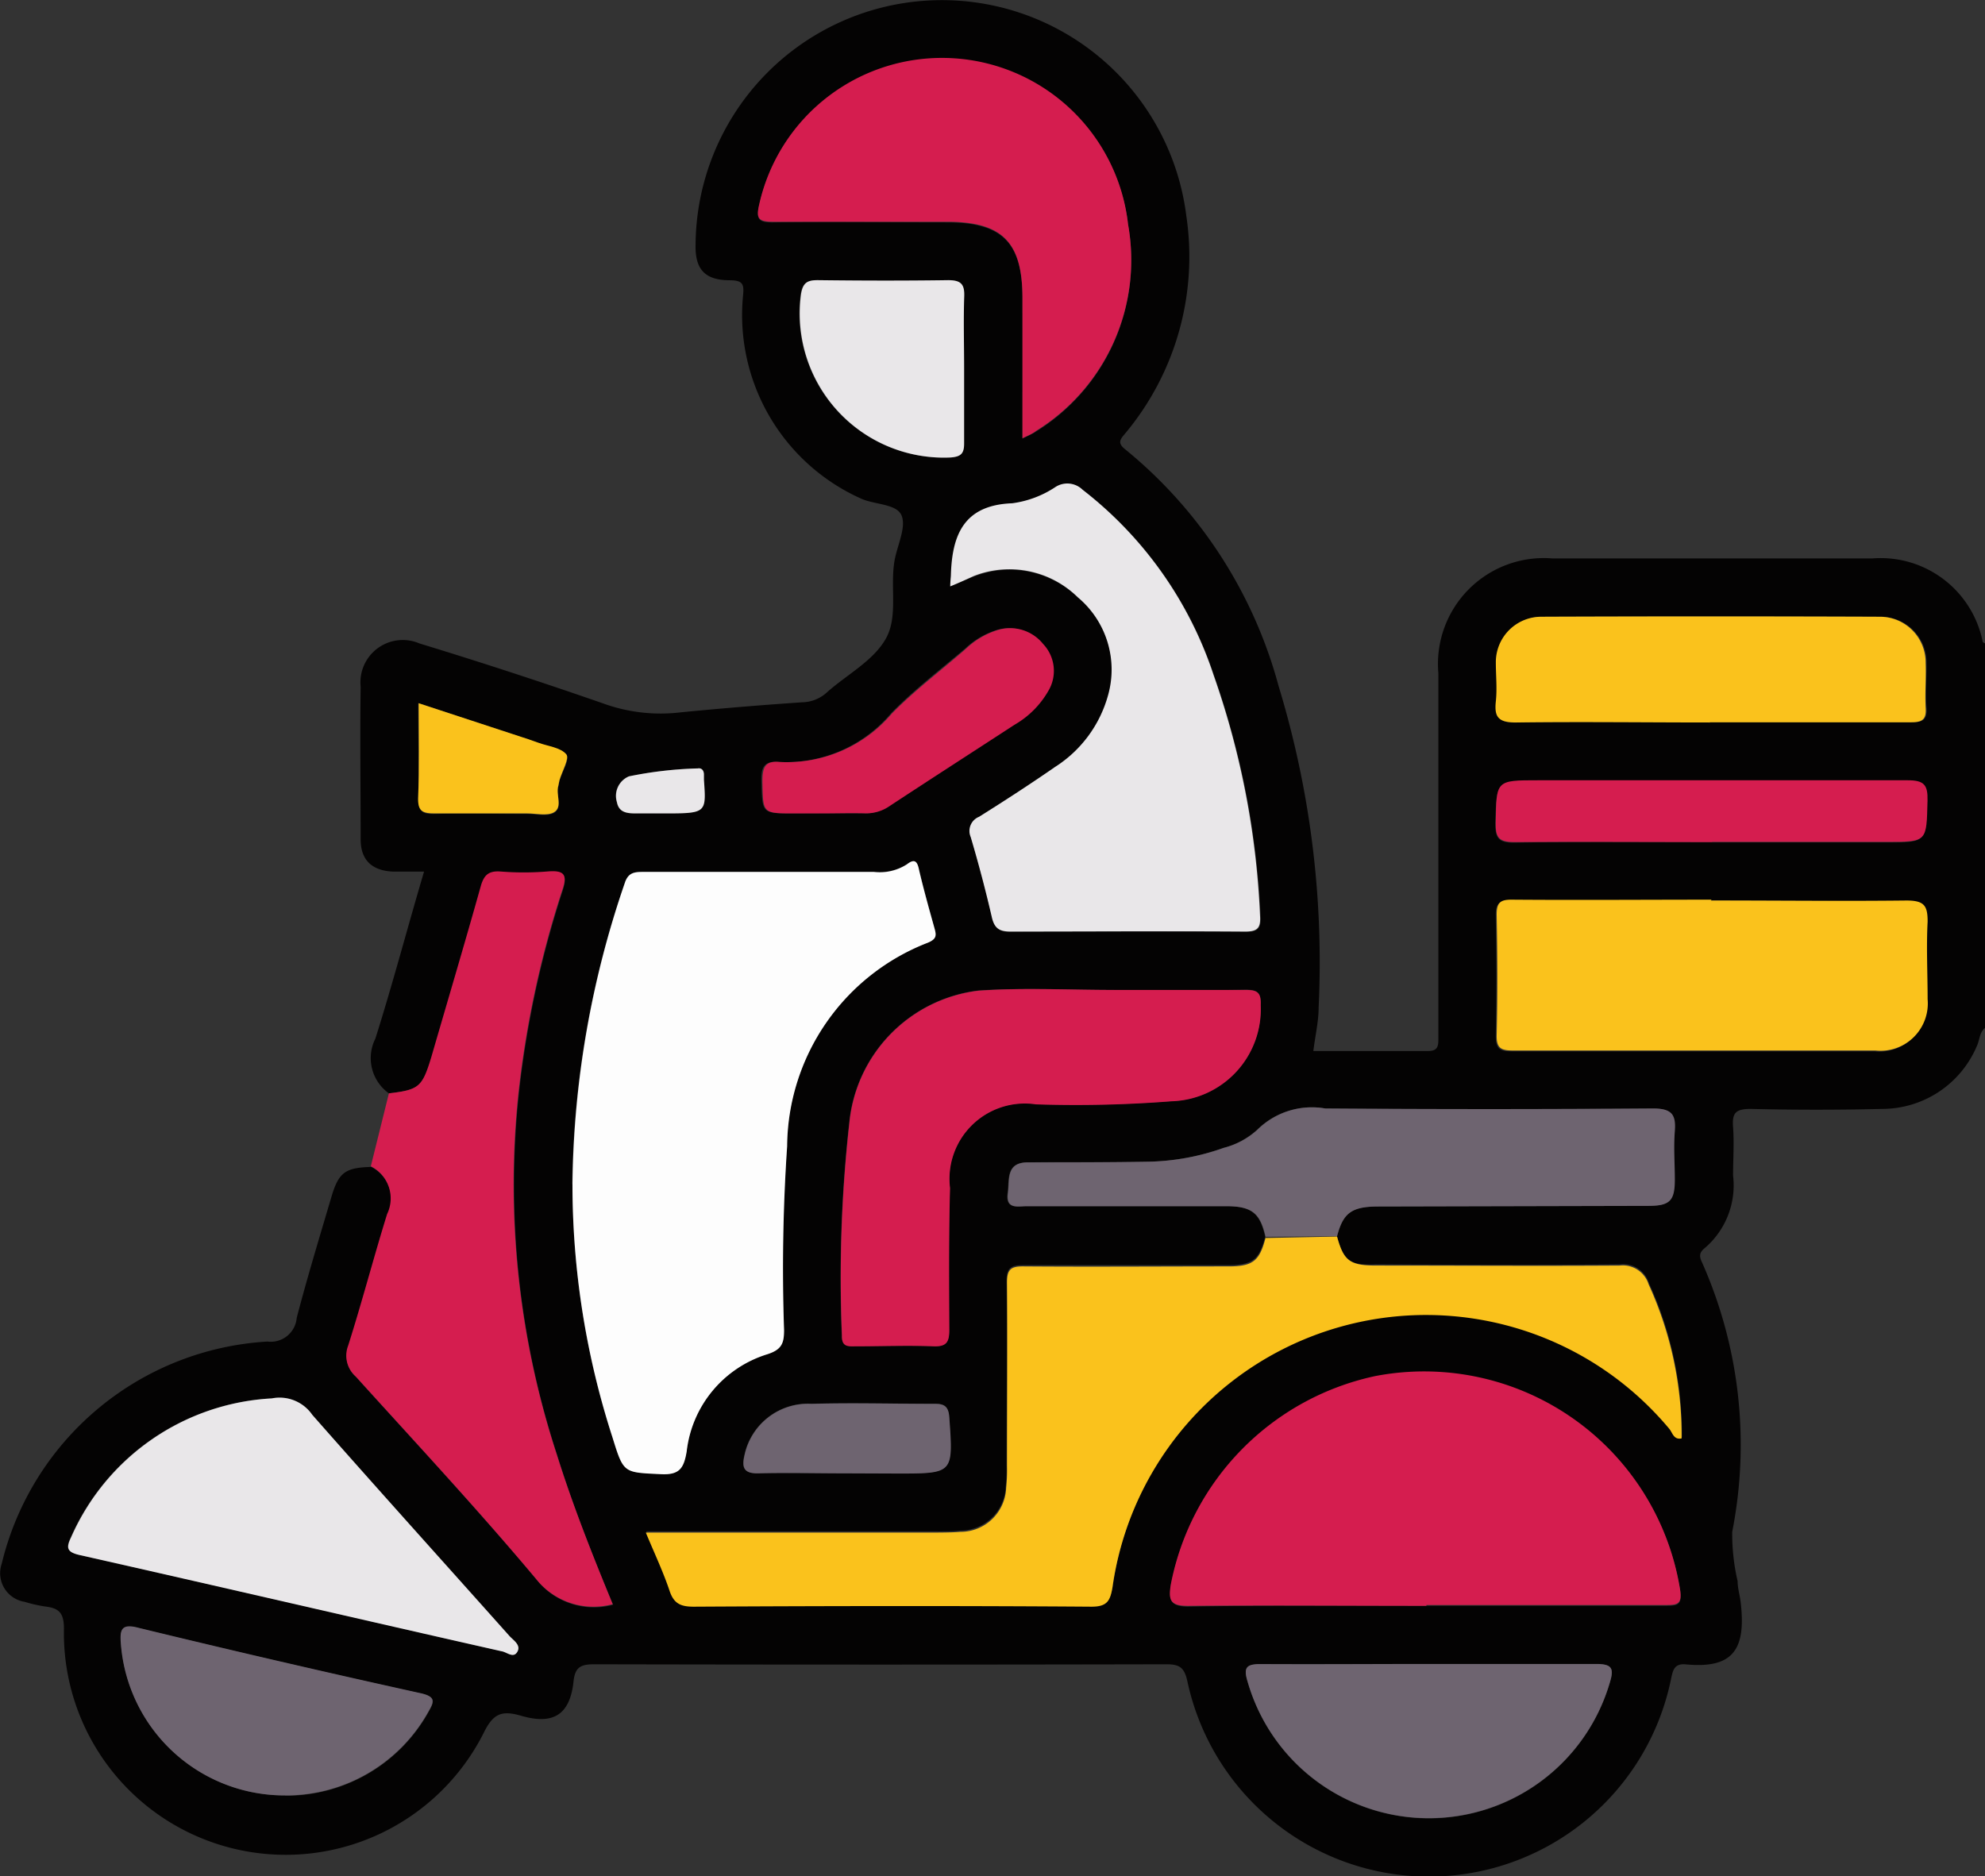 <svg xmlns="http://www.w3.org/2000/svg" width="18.752" height="17.725" viewBox="0 0 18.752 17.725">
  <rect x="0" y="0" width="18.752" height="17.725" fill="#333333" stroke="none"/>
  <g id="Group_100" data-name="Group 100" transform="translate(-1313.895 -302.242)">
    <path id="Path_270" data-name="Path 270" d="M1317.569,312.572a.409.409,0,0,1-.128-.517c.163-.515.3-1.038.46-1.578-.108,0-.2,0-.288,0-.2-.007-.309-.105-.311-.3,0-.482-.007-.964,0-1.447a.4.4,0,0,1,.555-.409q.89.272,1.77.579a1.59,1.59,0,0,0,.7.072q.574-.056,1.149-.095a.352.352,0,0,0,.228-.091c.19-.171.444-.3.562-.515s.031-.5.084-.755c.029-.137.107-.3.061-.406s-.245-.1-.372-.153a1.9,1.9,0,0,1-1.125-1.918c.012-.111,0-.148-.123-.149-.24,0-.331-.106-.325-.339a2.327,2.327,0,0,1,4.636-.269,2.606,2.606,0,0,1-.574,2.051c-.047.056-.085.092,0,.157a4.342,4.342,0,0,1,1.446,2.235,8.949,8.949,0,0,1,.378,3.034c0,.133-.032.266-.05.413.362,0,.722,0,1.081,0,.087,0,.1-.036.1-.109,0-.177,0-.354,0-.531q0-1.465,0-2.93a1,1,0,0,1,1.078-1.084h3.022a.983.983,0,0,1,1.042.786c0,.009.018.013.027.02v3.626c-.059.043-.054.117-.082.175a.972.972,0,0,1-.893.594q-.622.015-1.245,0c-.145,0-.175.042-.165.173.011.152,0,.305,0,.457a.778.778,0,0,1-.269.686c-.058.047-.047.086-.022.139a4.245,4.245,0,0,1,.283,2.54,1.984,1.984,0,0,0,.051.467c0,.067.021.132.029.2.05.432-.06.63-.517.586-.114-.011-.124.059-.142.143a2.334,2.334,0,0,1-4.568.017c-.029-.134-.077-.161-.2-.161q-2.7.006-5.4,0c-.133,0-.187.026-.2.173-.036.3-.187.4-.485.316-.187-.055-.27-.031-.363.16a2.095,2.095,0,0,1-3.965-.985c0-.146-.044-.193-.171-.209a1.319,1.319,0,0,1-.2-.045.274.274,0,0,1-.217-.359,2.747,2.747,0,0,1,2.511-2.1.246.246,0,0,0,.276-.224c.1-.383.215-.761.327-1.14.069-.234.13-.279.377-.286a.339.339,0,0,1,.154.451c-.128.413-.237.832-.368,1.243a.261.261,0,0,0,.071.291c.581.643,1.173,1.277,1.728,1.942a.692.692,0,0,0,.7.21c-.2-.479-.381-.942-.53-1.419a8.189,8.189,0,0,1-.356-3.448,9.532,9.532,0,0,1,.407-1.872c.053-.161.017-.2-.142-.184a2.8,2.8,0,0,1-.439,0c-.112-.008-.157.033-.187.141-.151.539-.31,1.076-.467,1.614C1317.883,312.513,1317.854,312.538,1317.569,312.572Zm8.957,1.353c.057-.221.136-.283.377-.284l2.563-.006c.2,0,.245-.045.247-.249,0-.152-.01-.306,0-.457s-.033-.216-.207-.214q-1.547.012-3.094,0a.733.733,0,0,0-.641.2.745.745,0,0,1-.319.172,2.236,2.236,0,0,1-.734.131c-.372.008-.745,0-1.117.006-.208,0-.17.165-.188.29-.022.157.094.124.179.124.628,0,1.257,0,1.885,0,.241,0,.32.066.37.289-.056.215-.118.267-.347.268-.647,0-1.294,0-1.941,0-.118,0-.156.029-.155.152.006.58,0,1.16,0,1.74a1.532,1.532,0,0,1-.008.2.431.431,0,0,1-.431.416c-.1.01-.2.007-.293.007H1320c.081.2.164.37.225.552.041.122.107.148.228.148,1.251,0,2.5-.006,3.754,0,.151,0,.177-.058.2-.181a2.992,2.992,0,0,1,5.26-1.5c.031.035.041.106.117.091a3.427,3.427,0,0,0-.312-1.456.255.255,0,0,0-.272-.177c-.769.009-1.538.005-2.307,0C1326.645,314.2,1326.588,314.153,1326.526,313.925Zm-7.223-.495a7.761,7.761,0,0,0,.377,2.39c.106.343.1.331.457.348.176.009.217-.054.244-.214a1.091,1.091,0,0,1,.762-.919c.137-.045.157-.105.158-.228a17.094,17.094,0,0,1,.029-1.737,2.079,2.079,0,0,1,1.331-1.924c.084-.031.078-.072.061-.136-.05-.182-.1-.363-.144-.547-.018-.076-.036-.117-.115-.057a.476.476,0,0,1-.313.072c-.726,0-1.452,0-2.177,0-.086,0-.144.007-.176.106A9.021,9.021,0,0,0,1319.3,313.431Zm8.068,3.983v0c.751,0,1.5,0,2.252,0,.117,0,.168,0,.143-.155a2.449,2.449,0,0,0-2.878-2.008,2.5,2.5,0,0,0-1.932,1.971c-.023.143,0,.2.163.2C1325.869,317.408,1326.62,317.413,1327.37,317.413Zm-4.5-9.631c.09-.037.155-.068.224-.092a.921.921,0,0,1,.985.2.891.891,0,0,1,.286.928,1.171,1.171,0,0,1-.5.675c-.235.163-.476.319-.718.471a.145.145,0,0,0-.079.191q.109.377.2.759c.024.1.069.135.175.134.738-.005,1.476-.007,2.215,0,.125,0,.151-.038.144-.154a7.867,7.867,0,0,0-.439-2.27,3.668,3.668,0,0,0-1.237-1.75.206.206,0,0,0-.258-.024.968.968,0,0,1-.407.152c-.455.017-.567.3-.578.678C1322.877,307.706,1322.874,307.735,1322.872,307.782Zm1.547,3.813c-.427,0-.856-.023-1.281.005a1.394,1.394,0,0,0-1.22,1.251,13.181,13.181,0,0,0-.07,2.009c0,.108.066.1.133.1.244,0,.489-.007.732,0,.128.005.15-.044.149-.158,0-.446-.005-.891.007-1.337a.712.712,0,0,1,.812-.791,11.629,11.629,0,0,0,1.28-.029.87.87,0,0,0,.843-.907c.006-.117-.029-.146-.141-.145C1325.249,311.6,1324.833,311.6,1324.418,311.6Zm5.637-.845v0c-.629,0-1.257,0-1.886,0-.112,0-.146.029-.144.143.007.378.008.757,0,1.135,0,.126.04.148.154.147,1.141,0,2.283,0,3.424,0a.447.447,0,0,0,.492-.485c0-.244-.009-.489,0-.732.008-.154-.025-.207-.195-.2C1331.289,310.757,1330.672,310.75,1330.056,310.75Zm-6.5-4.364c.063-.033.1-.047.126-.066a1.9,1.9,0,0,0,.871-1.951,1.769,1.769,0,0,0-3.485-.189c-.03.129-.01.165.128.163.549-.007,1.1,0,1.646,0,.524,0,.713.191.713.72C1323.555,305.493,1323.554,305.926,1323.554,306.386Zm-7.091,9.068a2.2,2.2,0,0,0-1.9,1.31c-.047.1-.042.14.08.168,1.329.3,2.657.607,3.986.91.048.011.114.067.149.006s-.036-.108-.075-.151c-.621-.7-1.247-1.388-1.862-2.089A.374.374,0,0,0,1316.463,315.454Zm13.587-6.388v0c.635,0,1.27,0,1.9,0,.109,0,.153-.022.144-.14-.011-.14,0-.281,0-.421a.432.432,0,0,0-.43-.436q-1.6-.008-3.2,0a.429.429,0,0,0-.43.433c-.005.122.008.245,0,.366-.016.153.022.208.193.2C1328.829,309.058,1329.44,309.066,1330.05,309.066Zm-2.653,8.9c-.531,0-1.062,0-1.593,0-.139,0-.165.034-.123.169a1.781,1.781,0,0,0,3.419.011c.044-.138.026-.183-.128-.181C1328.447,317.968,1327.922,317.964,1327.4,317.964Zm-10.81,1.242a1.538,1.538,0,0,0,1.353-.787c.053-.094.082-.145-.071-.179q-1.334-.295-2.662-.617c-.172-.042-.181.02-.169.154A1.55,1.55,0,0,0,1316.587,319.205Zm13.479-9.007v0h1.645c.385,0,.378,0,.388-.389,0-.149-.032-.193-.188-.193-1.164.006-2.328,0-3.491,0-.394,0-.388,0-.4.4,0,.138.027.186.177.184C1328.824,310.193,1329.445,310.2,1330.067,310.2ZM1323,305.721c0-.225-.007-.451,0-.676.005-.121-.033-.158-.154-.156-.408.007-.816.005-1.224,0-.1,0-.146.022-.164.134a1.363,1.363,0,0,0,1.417,1.541c.093-.008.126-.036.124-.131C1323,306.2,1323,305.958,1323,305.721Zm-1.349,4.205c.134,0,.269,0,.4,0a.387.387,0,0,0,.239-.069c.392-.258.787-.512,1.18-.768a.864.864,0,0,0,.319-.32.369.369,0,0,0-.049-.442.4.4,0,0,0-.428-.133.759.759,0,0,0-.3.176c-.236.2-.486.392-.7.612a1.3,1.3,0,0,1-1.062.459c-.145-.012-.166.06-.162.186.009.3,0,.3.3.3Zm.23,6.236h.493c.527,0,.524,0,.486-.533-.007-.1-.043-.126-.133-.125-.39,0-.779-.007-1.168,0a.614.614,0,0,0-.631.48c-.027.115-.016.182.133.176C1321.337,316.155,1321.611,316.162,1321.885,316.162Zm-4.035-7.277c0,.316.007.607,0,.9,0,.127.043.15.156.147.292-.007.584,0,.875,0,.085,0,.186.027.251-.01.087-.049.017-.166.042-.25.005-.017.006-.036.011-.054.025-.085.1-.207.065-.245-.053-.064-.171-.076-.262-.109l-.1-.036Zm2.311,1.042c.406,0,.406,0,.386-.317,0-.018,0-.036,0-.055,0-.036-.023-.059-.058-.053a3.716,3.716,0,0,0-.65.075.2.2,0,0,0-.114.243c.019.1.1.109.183.107S1320.076,309.927,1320.161,309.927Z" transform="translate(0 0)" fill="#040303"/>
    <path id="Path_271" data-name="Path 271" d="M1381.107,472.523c.285-.034.314-.059.4-.341.156-.538.316-1.075.467-1.614.03-.108.075-.149.187-.141a2.8,2.8,0,0,0,.439,0c.159-.014.2.023.142.184a9.539,9.539,0,0,0-.407,1.871,8.189,8.189,0,0,0,.356,3.448c.149.476.333.94.53,1.419a.692.692,0,0,1-.7-.21c-.555-.665-1.147-1.3-1.728-1.942a.261.261,0,0,1-.071-.291c.131-.412.24-.831.368-1.243a.339.339,0,0,0-.154-.451Z" transform="translate(-63.538 -159.951)" fill="#d51d4f"/>
    <path id="Path_272" data-name="Path 272" d="M1424.35,471.5a9.031,9.031,0,0,1,.494-2.848c.032-.1.09-.106.176-.106.726,0,1.452,0,2.177,0a.475.475,0,0,0,.313-.072c.078-.061.1-.02.115.057.043.183.094.365.145.547.018.065.023.1-.061.136a2.079,2.079,0,0,0-1.331,1.924,17.094,17.094,0,0,0-.029,1.737c0,.123-.021.184-.158.228a1.09,1.09,0,0,0-.762.919c-.027.16-.069.223-.244.214-.353-.017-.351-.006-.457-.348A7.765,7.765,0,0,1,1424.35,471.5Z" transform="translate(-105.047 -158.066)" fill="#fdfdfd"/>
    <path id="Path_273" data-name="Path 273" d="M1445.07,540.922c.062.227.119.273.363.274.769,0,1.539.005,2.308,0a.255.255,0,0,1,.272.177,3.436,3.436,0,0,1,.312,1.456c-.076.016-.086-.055-.117-.091a2.992,2.992,0,0,0-5.26,1.5c-.021.122-.047.182-.2.181-1.251-.009-2.5-.007-3.755,0-.12,0-.187-.026-.228-.148-.061-.182-.144-.357-.225-.552h2.68c.1,0,.2,0,.293-.007a.432.432,0,0,0,.431-.416,1.554,1.554,0,0,0,.008-.2c0-.58.005-1.16,0-1.74,0-.123.037-.153.154-.152.647.005,1.294,0,1.941,0,.229,0,.291-.053.347-.268Z" transform="translate(-118.544 -226.997)" fill="#fac21c"/>
    <path id="Path_274" data-name="Path 274" d="M1542.089,569.247c-.751,0-1.5-.006-2.252,0-.168,0-.186-.053-.163-.2a2.5,2.5,0,0,1,1.932-1.971,2.449,2.449,0,0,1,2.878,2.008c.025.151-.025.155-.143.155-.751,0-1.5,0-2.252,0Z" transform="translate(-214.719 -251.833)" fill="#d51d4f"/>
    <path id="Path_275" data-name="Path 275" d="M1497.272,396.552c0-.047.005-.077.006-.107.011-.38.123-.661.578-.678a.966.966,0,0,0,.407-.152.206.206,0,0,1,.259.024,3.666,3.666,0,0,1,1.237,1.75,7.863,7.863,0,0,1,.439,2.27c.008.116-.018.155-.143.154-.738-.005-1.477,0-2.215,0-.105,0-.151-.031-.175-.134q-.088-.382-.2-.759a.144.144,0,0,1,.079-.191c.242-.152.483-.308.718-.471a1.171,1.171,0,0,0,.5-.675.891.891,0,0,0-.285-.928.921.921,0,0,0-.985-.2C1497.427,396.485,1497.362,396.515,1497.272,396.552Z" transform="translate(-174.4 -88.77)" fill="#e9e7e9"/>
    <path id="Path_276" data-name="Path 276" d="M1478.85,493.151c.415,0,.83,0,1.245,0,.112,0,.146.027.141.145a.87.87,0,0,1-.843.907,11.637,11.637,0,0,1-1.28.029.712.712,0,0,0-.812.791c-.012.445-.01.891-.007,1.337,0,.114-.022.163-.149.158-.244-.01-.488,0-.732,0-.068,0-.137.012-.133-.1a13.164,13.164,0,0,1,.07-2.009,1.394,1.394,0,0,1,1.22-1.251C1477.994,493.128,1478.423,493.151,1478.85,493.151Z" transform="translate(-154.431 -181.556)" fill="#d51d4f"/>
    <path id="Path_277" data-name="Path 277" d="M1604.577,475.956c.616,0,1.233.007,1.849,0,.17,0,.2.05.2.2-.013.243,0,.488,0,.732a.447.447,0,0,1-.493.485c-1.141,0-2.282,0-3.424,0-.114,0-.157-.022-.154-.147.009-.378.007-.757,0-1.135,0-.114.032-.144.144-.143.628.005,1.257,0,1.886,0Z" transform="translate(-274.521 -165.206)" fill="#fac21c"/>
    <path id="Path_278" data-name="Path 278" d="M1462.651,317.1c0-.46,0-.893,0-1.325,0-.529-.19-.72-.713-.72-.549,0-1.1,0-1.646,0-.138,0-.158-.035-.128-.163a1.769,1.769,0,0,1,3.485.189,1.9,1.9,0,0,1-.871,1.951C1462.747,317.057,1462.714,317.071,1462.651,317.1Z" transform="translate(-139.097 -10.718)" fill="#d51d4f"/>
    <path id="Path_279" data-name="Path 279" d="M1328.99,571.991a.375.375,0,0,1,.382.155c.616.7,1.241,1.393,1.862,2.089.039.043.113.086.075.151s-.1,0-.149-.006c-1.329-.3-2.656-.609-3.986-.909-.122-.028-.128-.069-.08-.168A2.2,2.2,0,0,1,1328.99,571.991Z" transform="translate(-12.527 -256.537)" fill="#e9e7e9"/>
    <path id="Path_280" data-name="Path 280" d="M1511.471,517.4l-.675.006c-.05-.223-.128-.288-.37-.289-.629,0-1.257,0-1.885,0-.085,0-.2.033-.179-.124.017-.125-.021-.289.188-.29.372,0,.745,0,1.117-.006a2.236,2.236,0,0,0,.734-.131.744.744,0,0,0,.319-.172.733.733,0,0,1,.641-.2q1.547.011,3.094,0c.174,0,.22.052.207.214s0,.3,0,.457c0,.2-.045.248-.247.249l-2.563.006C1511.606,517.122,1511.527,517.184,1511.471,517.4Z" transform="translate(-184.945 -203.479)" fill="#6e6470"/>
    <path id="Path_281" data-name="Path 281" d="M1604.525,422.2c-.61,0-1.221-.008-1.831,0-.171,0-.209-.051-.193-.2.013-.121,0-.244,0-.366a.429.429,0,0,1,.43-.433q1.6-.006,3.2,0a.432.432,0,0,1,.43.436c.006.14-.007.281,0,.421.009.118-.035.141-.144.14-.635,0-1.27,0-1.9,0Z" transform="translate(-274.475 -113.132)" fill="#fac21c"/>
    <path id="Path_282" data-name="Path 282" d="M1556.025,623.361c.525,0,1.05,0,1.575,0,.154,0,.171.043.128.181a1.781,1.781,0,0,1-3.419-.011c-.042-.135-.016-.17.123-.169C1554.962,623.365,1555.494,623.361,1556.025,623.361Z" transform="translate(-228.627 -305.398)" fill="#6e6470"/>
    <path id="Path_283" data-name="Path 283" d="M1338.714,617.772a1.55,1.55,0,0,1-1.55-1.429c-.011-.134,0-.2.169-.154q1.328.323,2.662.617c.153.034.124.086.071.179A1.538,1.538,0,0,1,1338.714,617.772Z" transform="translate(-22.127 -298.567)" fill="#6e6470"/>
    <path id="Path_284" data-name="Path 284" d="M1604.592,453.425c-.622,0-1.243-.005-1.865,0-.15,0-.18-.046-.177-.184.007-.4,0-.4.4-.4,1.164,0,2.328,0,3.491,0,.156,0,.192.043.188.193-.01.389,0,.389-.388.389h-1.645Z" transform="translate(-274.525 -143.227)" fill="#d51d4f"/>
    <path id="Path_285" data-name="Path 285" d="M1469.74,357.158c0,.237,0,.475,0,.712,0,.095-.031.123-.124.131a1.362,1.362,0,0,1-1.417-1.541c.018-.112.061-.135.164-.134.408.005.816.006,1.224,0,.121,0,.159.035.154.156C1469.733,356.707,1469.74,356.933,1469.74,357.158Z" transform="translate(-146.737 -51.437)" fill="#e9e7e9"/>
    <path id="Path_286" data-name="Path 286" d="M1461.517,425.286h-.256c-.3,0-.295,0-.3-.3,0-.125.017-.2.162-.186a1.3,1.3,0,0,0,1.062-.459c.218-.221.468-.409.7-.612a.76.76,0,0,1,.3-.176.4.4,0,0,1,.428.133.369.369,0,0,1,.049.442.865.865,0,0,1-.319.32c-.393.256-.788.51-1.18.768a.387.387,0,0,1-.239.069C1461.786,425.282,1461.651,425.286,1461.517,425.286Z" transform="translate(-139.863 -115.359)" fill="#d51d4f"/>
    <path id="Path_287" data-name="Path 287" d="M1458.347,573.81c-.274,0-.548-.007-.821,0-.149.005-.16-.062-.133-.176a.613.613,0,0,1,.631-.48c.389-.012.779,0,1.168,0,.09,0,.127.029.134.125.038.533.041.533-.486.533Z" transform="translate(-136.463 -257.648)" fill="#6e6470"/>
    <path id="Path_288" data-name="Path 288" d="M1394.617,437.964l1.033.339.1.035c.091.033.208.044.262.109.031.038-.041.16-.065.245-.005.017-.006.036-.011.053-.025.084.045.2-.042.25-.065.036-.166.01-.251.01-.292,0-.584,0-.875,0-.113,0-.16-.02-.156-.147C1394.624,438.571,1394.617,438.28,1394.617,437.964Z" transform="translate(-76.767 -129.078)" fill="#fac21c"/>
    <path id="Path_289" data-name="Path 289" d="M1433.274,450.978c-.085,0-.17,0-.255,0s-.164-.006-.183-.107a.2.2,0,0,1,.114-.243,3.709,3.709,0,0,1,.65-.075c.035-.006.056.017.058.053,0,.018,0,.036,0,.055C1433.681,450.978,1433.681,450.978,1433.274,450.978Z" transform="translate(-113.113 -141.051)" fill="#e9e7e9"/>
  </g>
</svg>
